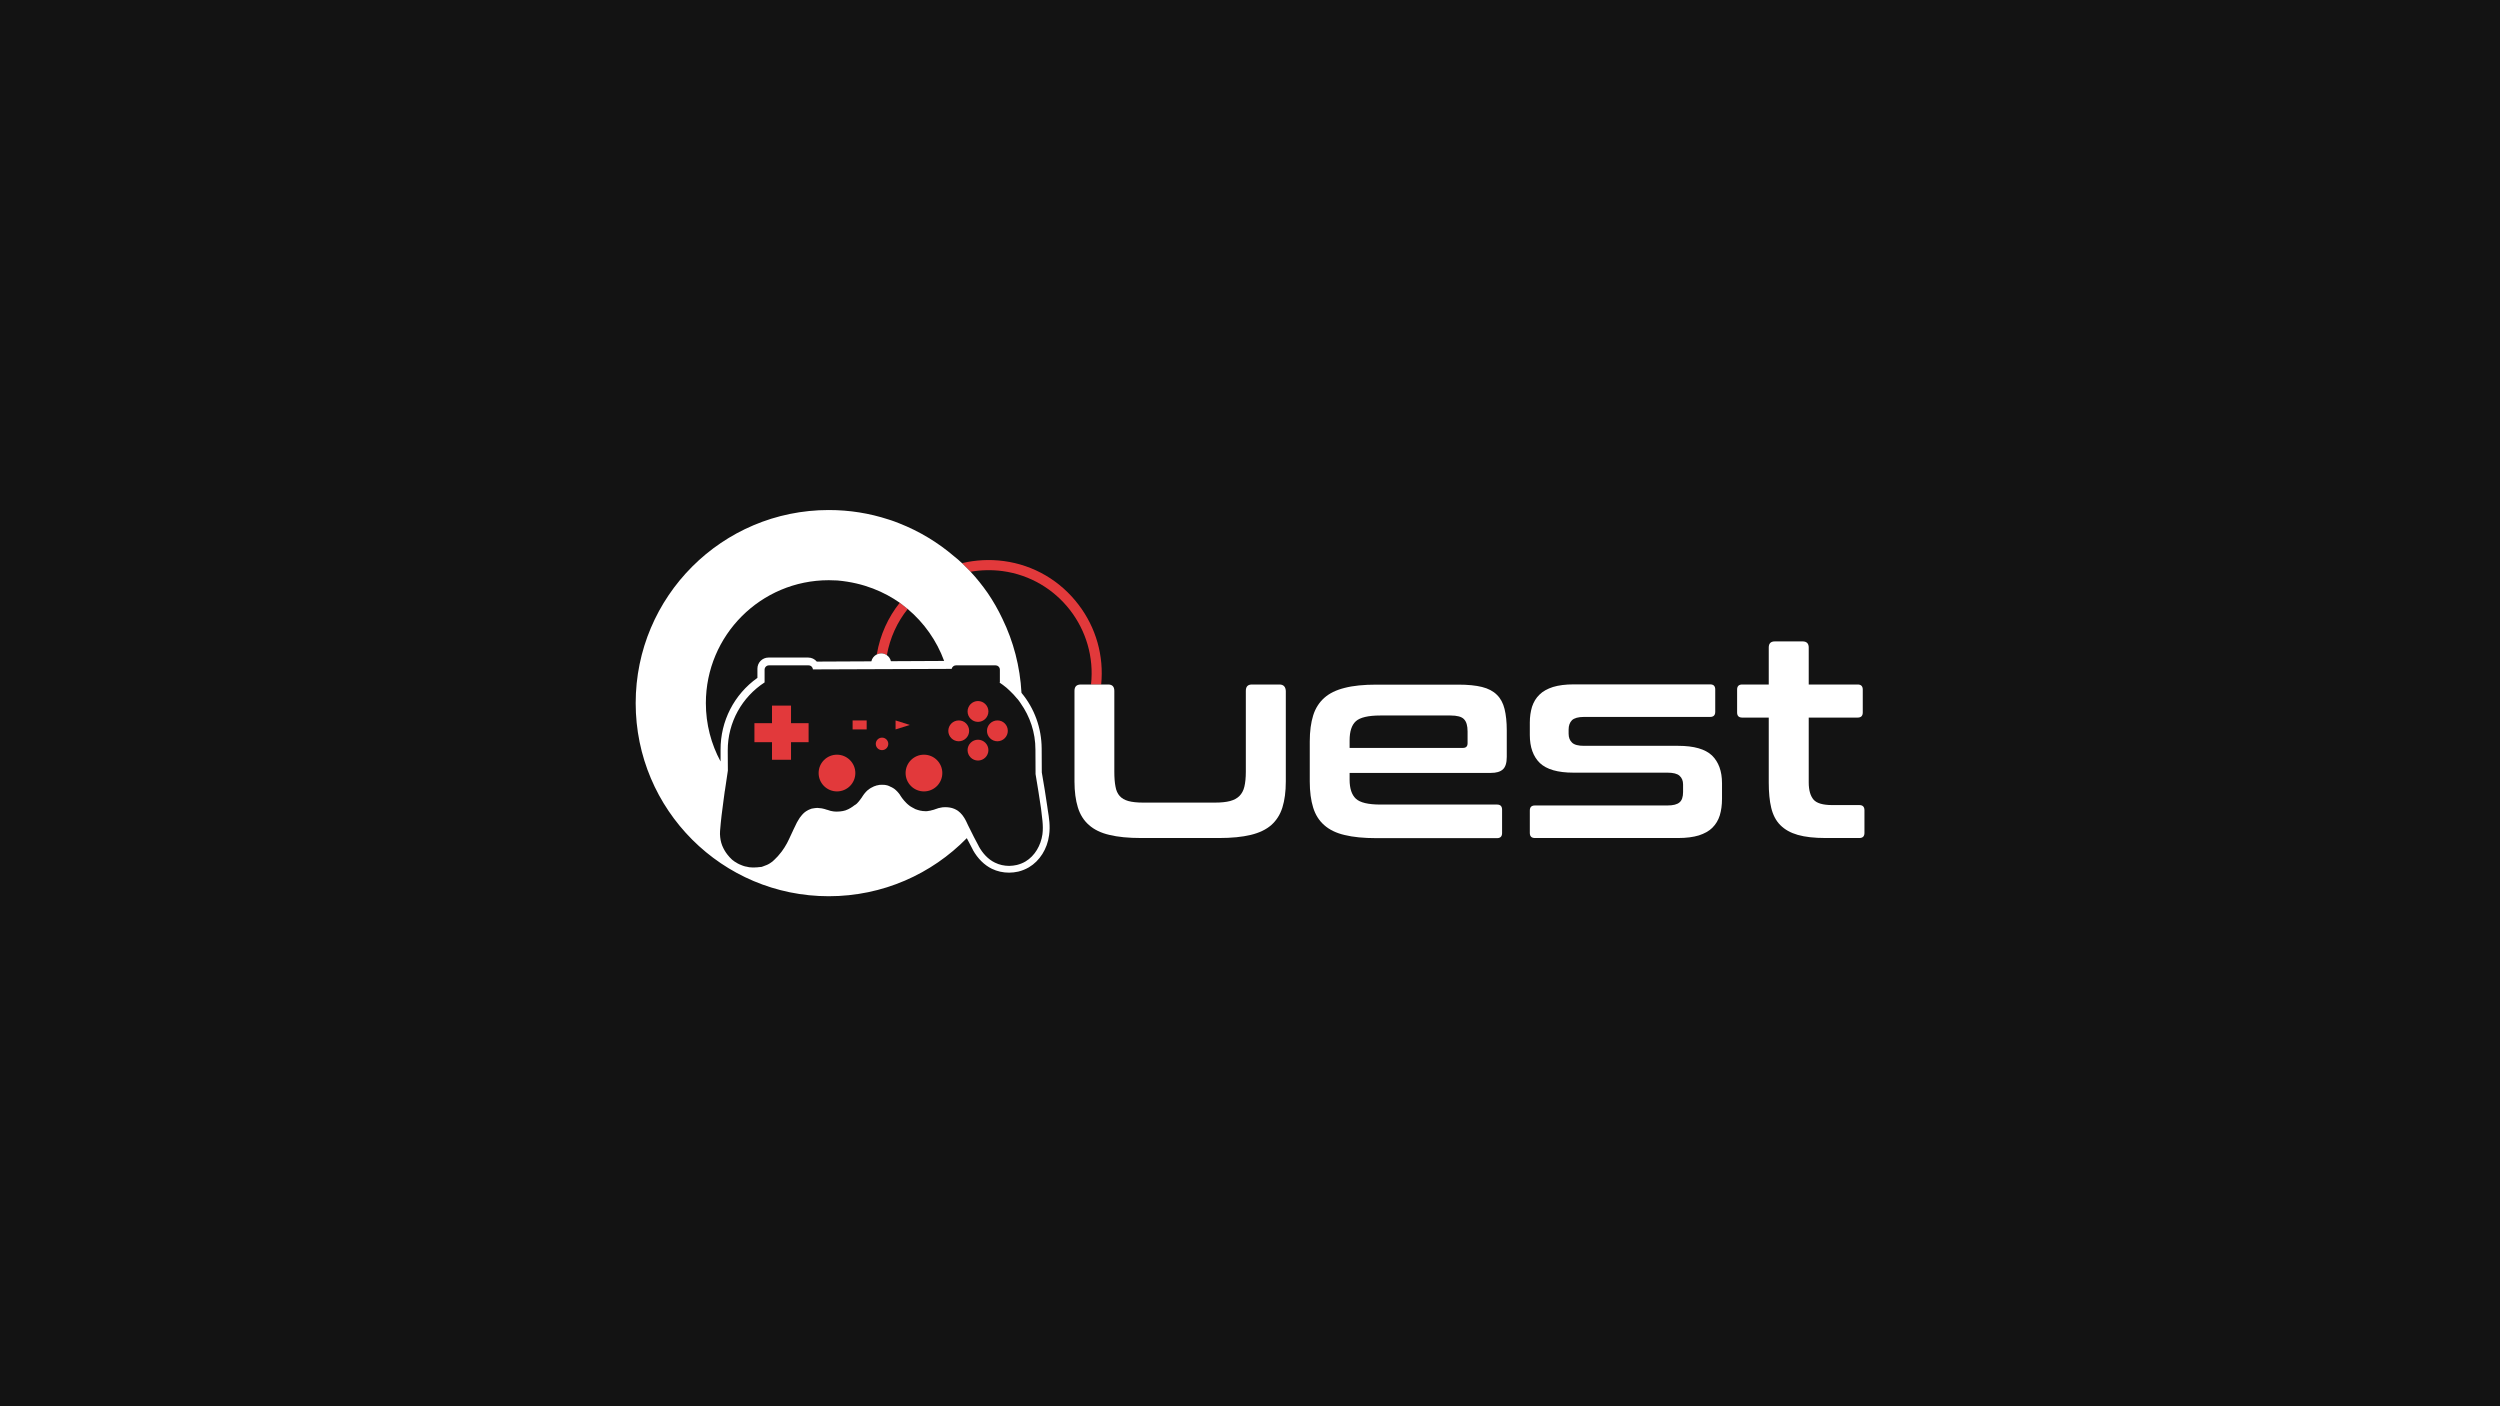 <?xml version="1.0" encoding="utf-8"?>
<!-- Generator: Adobe Illustrator 27.3.1, SVG Export Plug-In . SVG Version: 6.00 Build 0)  -->
<svg version="1.1" id="Layer_1" xmlns="http://www.w3.org/2000/svg" xmlns:xlink="http://www.w3.org/1999/xlink" x="0px" y="0px"
	 viewBox="0 0 1920 1080" style="enable-background:new 0 0 1920 1080;" xml:space="preserve">
<style type="text/css">
	.st0{fill:#131313;}
	.st1{fill:#E2393B;}
	.st2{fill:#FFFFFF;}
</style>
<rect x="-15.7" y="-22.1" class="st0" width="1963.9" height="1167.3"/>
<g>
	<g>
		<g>
			<polygon class="st1" points="621,555.4 621,570 607.5,570 607.5,583.5 592.9,583.5 592.9,570 579.4,570 579.4,555.4 592.9,555.4 
				592.9,541.9 607.5,541.9 607.5,555.4 			"/>
			<path class="st1" d="M759.1,576.1c0,4.4-3.6,8-8,8s-8-3.6-8-8c0-4.4,3.6-8,8-8S759.1,571.7,759.1,576.1z"/>
			<path class="st1" d="M759.1,546.4c0,4.4-3.6,8-8,8s-8-3.6-8-8c0-4.4,3.6-8,8-8S759.1,542,759.1,546.4z"/>
			<path class="st1" d="M774,561.3c0,4.4-3.6,8-8,8c-4.4,0-8-3.6-8-8c0-4.4,3.6-8,8-8C770.4,553.2,774,556.8,774,561.3z"/>
			<path class="st1" d="M744.3,561.3c0,4.4-3.6,8-8,8c-4.4,0-8-3.6-8-8c0-4.4,3.6-8,8-8C740.7,553.2,744.3,556.8,744.3,561.3z"/>
			<path class="st1" d="M723.7,593.7c0,7.8-6.3,14.1-14.1,14.1c-7.8,0-14.1-6.3-14.1-14.1c0-7.8,6.3-14.1,14.1-14.1
				C717.4,579.6,723.7,585.9,723.7,593.7z"/>
			<path class="st1" d="M656.9,593.7c0,7.8-6.3,14.1-14.1,14.1c-7.8,0-14.1-6.3-14.1-14.1c0-7.8,6.3-14.1,14.1-14.1
				C650.5,579.6,656.9,585.9,656.9,593.7z"/>
			<path class="st1" d="M682.2,571.3c0,2.6-2.1,4.8-4.8,4.8s-4.8-2.1-4.8-4.8c0-2.6,2.1-4.8,4.8-4.8S682.2,568.7,682.2,571.3z"/>
			<rect x="654.8" y="553.3" class="st1" width="10.8" height="6.9"/>
			<polygon class="st1" points="698.6,556.7 698.6,556.8 687.8,560.2 687.8,553.3 			"/>
		</g>
		<path class="st1" d="M828.4,464.5C814.4,446,794,434,771,430.9c-11.1-1.5-22-0.8-32.2,1.6c2.2,2.1,4.4,4.3,6.6,6.6
			c7.9-1.4,16.2-1.6,24.6-0.5c42.6,5.8,72.6,44.7,67.9,87.1h7.8C847.9,503.8,841.8,482.1,828.4,464.5z"/>
		<path class="st1" d="M676.7,501.8c1.7,0,3.2,0.5,4.4,1.4c2.4-13.4,8-25.5,16-35.5c-1.5-1.2-3-2.5-4.5-3.6
			c-0.5-0.4-1.1-0.8-1.6-1.2c-8.9,11.2-15.1,24.6-17.6,39.6C674.4,502.1,675.5,501.8,676.7,501.8z"/>
	</g>
	<path class="st2" d="M982.6,525.7h-21.1c-3.2,0-4.7,1.6-4.7,4.9v62.1c0,4.6-0.4,8.4-1.1,11.4c-0.7,3-2,5.4-3.8,7.2
		c-1.8,1.8-4.2,3.1-7.2,3.9c-3,0.8-6.9,1.2-11.6,1.2H878c-4.7,0-8.5-0.4-11.4-1.2c-2.9-0.8-5.1-2.1-6.7-3.9
		c-1.6-1.8-2.7-4.2-3.2-7.2c-0.6-3-0.9-6.8-0.9-11.4v-62.1c0-3.3-1.6-4.9-4.7-4.9h-5.4h-7.8h-7.8c-3.3,0-4.9,1.6-4.9,4.9v69.6
		c0,7.7,0.9,14.4,2.6,19.9c1.7,5.5,4.5,10,8.5,13.5c3.9,3.5,9.2,6.1,15.7,7.6c6.5,1.6,14.6,2.4,24.4,2.4h59.9
		c9.6,0,17.7-0.8,24.3-2.4c6.6-1.6,11.8-4.1,15.8-7.6c3.9-3.5,6.8-8,8.5-13.5c1.7-5.5,2.6-12.1,2.6-19.9v-69.6
		C987.3,527.4,985.7,525.7,982.6,525.7z"/>
	<path class="st2" d="M1155.5,544.5c-1.1-4.5-3.1-8.2-5.9-10.9c-2.8-2.8-6.6-4.8-11.4-6c-4.8-1.2-10.8-1.8-18.2-1.8h-62.9
		c-9.7,0-17.9,0.8-24.4,2.5c-6.5,1.6-11.8,4.2-15.7,7.7c-3.9,3.5-6.8,8-8.5,13.5c-1.7,5.5-2.6,12.1-2.6,19.9v30.9
		c0,7.7,0.9,14.4,2.6,19.9c1.7,5.5,4.5,10,8.5,13.5c3.9,3.5,9.2,6.1,15.7,7.6c6.5,1.6,14.6,2.4,24.4,2.4h92.6c2.6,0,3.9-1.3,3.9-3.9
		v-18c0-2.6-1.3-3.9-3.9-3.9h-89.6c-9.3,0-15.6-1.5-18.8-4.5c-3.2-3-4.8-7.9-4.8-14.6v-5.2h108.5c4.2,0,7.2-0.9,9.2-2.7
		c2-1.8,3-5,3-9.6v-20.4C1157.2,554.5,1156.6,549,1155.5,544.5z M1127.1,570.8c0,2.4-1.2,3.6-3.6,3.6h-87v-5.8
		c0-6.9,1.6-11.8,4.8-14.7c3.2-2.9,9.5-4.4,18.8-4.4h53.9c5,0,8.5,0.9,10.3,2.8c1.9,1.9,2.8,5,2.8,9.5V570.8z"/>
	<path class="st2" d="M1288.9,572.8h-72.4c-4.4,0-7.5-0.8-9.2-2.5c-1.7-1.6-2.6-3.9-2.6-6.8v-3.2c0-3.1,0.9-5.5,2.6-7.2
		c1.7-1.6,4.8-2.5,9.2-2.5h96.9c2.6,0,3.9-1.3,3.9-3.9v-17.2c0-2.6-1.3-3.9-3.9-3.9h-104.8c-6.3,0-11.6,0.7-15.9,2
		c-4.3,1.4-7.8,3.3-10.4,5.9c-2.7,2.6-4.5,5.7-5.7,9.3c-1.1,3.7-1.7,7.7-1.7,12.1v9.5c0,9.5,2.6,16.6,7.7,21.6
		c5.2,4.9,13.7,7.4,25.8,7.4h72.2c4.4,0,7.6,0.8,9.3,2.4c1.8,1.6,2.7,3.8,2.7,6.7v5.8c0,3.7-0.9,6.4-2.7,7.9
		c-1.8,1.6-4.9,2.4-9.3,2.4h-101.8c-2.6,0-3.9,1.3-3.9,3.9v17.2c0,2.6,1.3,3.9,3.9,3.9h110c6.3,0,11.6-0.7,15.9-2
		c4.3-1.4,7.8-3.3,10.4-5.9c2.6-2.6,4.5-5.7,5.7-9.5c1.1-3.7,1.7-7.9,1.7-12.7v-12c0-9.2-2.6-16.3-7.7-21.3
		C1309.6,575.3,1301,572.8,1288.9,572.8z"/>
	<path class="st2" d="M1428,618.3h-20.8c-7.2,0-12-1.4-14.4-4.2c-2.4-2.8-3.7-7.2-3.7-13.2v-49.8h37.6c2.6,0,3.9-1.3,3.9-3.9v-17.6
		c0-2.6-1.3-3.9-3.9-3.9h-37.6v-28.4c0-3.1-1.6-4.7-4.7-4.7h-21.3c-3.2,0-4.7,1.6-4.7,4.7v28.4H1338c-2.6,0-3.9,1.3-3.9,3.9v17.6
		c0,2.6,1.3,3.9,3.9,3.9h20.4v49.8c0,7.6,0.6,14.1,1.9,19.5c1.3,5.4,3.6,9.9,7,13.3c3.4,3.4,7.8,5.9,13.4,7.5
		c5.6,1.6,12.7,2.4,21.3,2.4h26c2.6,0,3.9-1.3,3.9-3.9v-17.6C1431.8,619.6,1430.6,618.3,1428,618.3z"/>
	<path class="st2" d="M804.7,622.1c-0.2-0.9-0.3-1.9-0.4-2.8c-1.2-7.8-2.5-16.9-4.2-26.1l-0.1-18.4c-0.1-15.8-5.6-30.8-15.5-42.7
		c-1.1-20.3-6.2-39.5-14.6-56.8c-3.4-7.2-7.2-13.8-11.3-19.8c-4.2-6-8.6-11.5-13.2-16.4c-2.2-2.3-4.4-4.5-6.6-6.6
		c-2-1.9-4-3.7-6.1-5.3c-12.4-10.6-26.6-19.2-42.1-25.3c-5.2-2.1-8.4-3-8.4-3h0c-14.4-4.7-29.7-7.2-45.7-7.2
		c-81.9,0-148.3,66.4-148.3,148.3c0,81.9,66.4,148.3,148.3,148.3c41.5,0,79.1-17.1,106-44.6c1.5,2.9,3,5.9,4.6,8.8l0.1,0.2l0,0.1
		c3.7,6.6,8.8,11.6,14.5,14.4c4.1,2,8.6,3,13.3,3c2.3,0,4.7-0.3,7-0.8c2.9-0.7,5.6-1.8,8.2-3.3c8.3-4.9,14.1-14.1,15.5-24.6
		C806.7,634.6,805.7,628.2,804.7,622.1z M636.5,445.6c2.2,0,4.5,0.1,6.6,0.2c20.6,1.8,36.3,9,47.9,17.1c0.5,0.4,1.1,0.8,1.6,1.2
		c1.6,1.2,3.1,2.4,4.5,3.6c12.5,10.5,22.3,24.3,28,39.9l-40.9,0.2c-0.4-1.9-1.5-3.5-3.1-4.6c-1.2-0.9-2.8-1.4-4.4-1.4
		c-1.2,0-2.3,0.3-3.3,0.8c-2.1,1-3.7,3-4.2,5.3l-41.9,0.2c-1.6-1.9-3.9-3.1-6.6-3.1h-30.5c-4.7,0-8.5,3.8-8.5,8.5v7.1
		c-17.9,12.7-28.4,33.2-28.3,55.2l0,9c-7.2-13.3-11.3-28.6-11.3-44.8C542.1,487.9,584.3,445.6,636.5,445.6z M800.6,640.7
		c-1.2,8.5-5.8,16.6-13,20.9c-2,1.2-4.3,2.1-6.7,2.7c-1.9,0.4-3.9,0.7-5.8,0.7c-3.8,0-7.6-0.8-11-2.5c-5.4-2.6-9.5-7.3-12.4-12.5
		c0,0,0,0,0-0.1c-2.5-4.5-4.8-9.2-7.1-13.8c-0.4-0.7-0.7-1.5-1.1-2.2c-0.5-1.1-1.1-2.3-1.6-3.4c-1.6-3.2-3.6-5.9-6.2-7.8
		c-1.8-1.2-3.8-2.1-6.2-2.5c-0.5-0.1-1.1-0.2-1.6-0.2c-0.1,0-0.3,0-0.4,0c-0.4,0-0.8-0.1-1.1-0.1c-0.1,0-0.2,0-0.2,0
		c-0.1,0-0.2,0-0.3,0c-0.5,0-0.9,0-1.4,0.1c-0.2,0-0.3,0-0.5,0c-0.6,0.1-1.2,0.2-1.7,0.3c-0.1,0-0.3,0.1-0.4,0.1
		c-0.5,0.1-0.9,0.2-1.4,0.3c-0.2,0.1-0.4,0.1-0.5,0.2c-0.6,0.2-1.2,0.4-1.8,0.6c-0.6,0.2-1.3,0.5-1.9,0.6c-0.2,0.1-0.3,0.1-0.5,0.1
		c-0.5,0.1-0.9,0.3-1.4,0.4c-0.3,0.1-0.5,0.1-0.8,0.1c-0.4,0.1-0.7,0.1-1.1,0.2c-0.3,0-0.6,0-0.9,0.1c-0.3,0-0.6,0-0.9,0
		c-0.4,0-0.9,0-1.3-0.1c-0.2,0-0.4,0-0.6,0c-0.6-0.1-1.1-0.2-1.7-0.3c-0.1,0-0.2,0-0.2,0c-1.3-0.3-2.6-0.7-3.9-1.2
		c-0.4-0.2-0.8-0.4-1.1-0.6c-0.5-0.2-1-0.5-1.5-0.8c-0.5-0.3-1-0.6-1.5-0.9c-0.2-0.1-0.3-0.3-0.5-0.4c-0.6-0.5-1.2-0.9-1.8-1.5
		c-0.2-0.2-0.4-0.4-0.6-0.6c-0.5-0.5-1-1-1.5-1.6c-0.3-0.4-0.6-0.7-0.9-1.1c-0.3-0.3-0.5-0.6-0.8-1c-0.5-0.7-1-1.4-1.5-2.2
		c0,0,0,0,0-0.1c0,0,0,0,0,0c-1.3-1.9-2.8-3.5-4.5-4.8c-0.4-0.3-0.7-0.5-1.1-0.7c0,0,0,0,0,0c-0.4-0.3-0.9-0.5-1.3-0.7
		c0,0-0.1,0-0.1,0c-0.3-0.1-0.6-0.3-0.8-0.4c-0.1-0.1-0.3-0.1-0.4-0.2c-0.2-0.1-0.5-0.2-0.7-0.3h0c-0.2-0.1-0.3-0.1-0.5-0.2
		c-0.3-0.1-0.5-0.2-0.8-0.2c-0.1,0-0.3-0.1-0.4-0.1c-0.2-0.1-0.4-0.1-0.6-0.1c0,0,0,0,0,0c-0.2,0-0.4-0.1-0.5-0.1
		c-0.6-0.1-1.2-0.1-1.9-0.1c-0.1,0-0.3,0-0.4,0c-0.1,0-0.1,0-0.2,0c-0.6,0-1.2,0.1-1.8,0.1c-0.1,0-0.3,0-0.4,0.1
		c-0.6,0.1-1.3,0.2-1.9,0.4c-0.1,0-0.2,0-0.2,0.1c-0.6,0.2-1.2,0.4-1.8,0.6c-0.1,0-0.1,0-0.1,0.1c-0.6,0.3-1.2,0.6-1.8,0.9
		c-0.1,0-0.1,0.1-0.2,0.1c-0.3,0.2-0.5,0.3-0.8,0.5c-0.1,0.1-0.2,0.1-0.3,0.2c-0.4,0.3-0.8,0.6-1.2,0.9c-0.2,0.2-0.4,0.3-0.6,0.5
		c-0.2,0.1-0.3,0.3-0.5,0.5c-0.2,0.2-0.5,0.5-0.7,0.7c-0.1,0.1-0.2,0.2-0.2,0.3c-0.3,0.3-0.5,0.6-0.8,0.9c-0.3,0.4-0.5,0.7-0.8,1.1
		c-0.3,0.4-0.5,0.8-0.8,1.2c-0.2,0.2-0.3,0.5-0.5,0.8c-0.2,0.3-0.4,0.6-0.7,0.9c-0.1,0.2-0.3,0.4-0.4,0.6c-0.2,0.3-0.5,0.6-0.8,1
		c-0.1,0.2-0.3,0.3-0.4,0.5c-0.4,0.5-0.8,0.9-1.2,1.3c0,0,0,0,0,0c-0.3,0.3-0.6,0.6-1,0.8c-0.2,0.2-0.4,0.4-0.6,0.5c0,0,0,0-0.1,0
		c0,0,0,0,0,0c0,0,0,0-0.1,0c-0.5,0.4-1.1,0.8-1.6,1.2c-0.4,0.2-0.7,0.5-1.1,0.7c0,0-0.1,0-0.1,0.1c-0.6,0.4-1.2,0.7-1.8,1
		c-0.1,0.1-0.2,0.1-0.4,0.2c-0.6,0.3-1.2,0.5-1.9,0.8c-0.1,0-0.2,0.1-0.3,0.1c-0.7,0.2-1.3,0.4-2,0.5c0,0-0.1,0-0.1,0
		c-0.7,0.1-1.4,0.2-2.1,0.3c-0.1,0-0.2,0-0.2,0c-0.7,0.1-1.3,0.1-2,0.1c-0.2,0-0.4,0-0.7,0c-0.5,0-1.1-0.1-1.6-0.1
		c-0.2,0-0.5-0.1-0.7-0.1c-0.5-0.1-1.1-0.2-1.6-0.3c0,0-0.1,0-0.1,0c-0.2-0.1-0.4-0.1-0.7-0.2c-0.3-0.1-0.6-0.2-0.9-0.3
		c-0.4-0.1-0.9-0.2-1.3-0.4c0,0-0.1,0-0.1,0c-0.6-0.2-1.3-0.4-1.9-0.6c-0.6-0.2-1.1-0.3-1.7-0.4c-0.2,0-0.3-0.1-0.5-0.1
		c-0.3-0.1-0.6-0.1-0.9-0.1h0c-0.3-0.1-0.7-0.1-1-0.1c-0.3,0-0.6,0-0.9-0.1h0c-0.2,0-0.5,0-0.8,0c-0.1,0-0.1,0-0.2,0
		c-0.4,0-0.8,0-1.2,0.1c-0.2,0-0.5,0-0.7,0.1c-0.4,0.1-0.8,0.1-1.2,0.2c-0.2,0-0.4,0.1-0.6,0.1c-0.4,0.1-0.8,0.2-1.1,0.4
		c0,0,0,0,0,0c-0.1,0-0.2,0.1-0.3,0.1c-0.5,0.2-0.9,0.4-1.4,0.6c-0.2,0.1-0.4,0.2-0.5,0.3c-1.6,0.8-3,2-4.3,3.5
		c-1.2,1.3-2.2,2.8-3.2,4.6c-0.2,0.3-0.3,0.6-0.5,0.9c0,0,0,0.1-0.1,0.1c-1,2.1-2.1,4.3-3.1,6.4c0,0,0,0,0,0.1
		c-0.1,0.3-0.2,0.5-0.4,0.8c-0.9,1.9-1.8,3.9-2.7,5.8c-0.5,1-1,2-1.5,3c-1.2,2.2-2.5,4.3-4,6.3c-0.2,0.3-0.5,0.7-0.8,1
		c-1.4,1.9-3,3.6-4.8,5.3c-1,1.1-2.2,2-3.5,2.8c-0.3,0.2-0.6,0.4-1,0.6c-0.4,0.2-0.8,0.4-1.2,0.6c-1.1,0.5-2.2,0.9-3.4,1.3
		c-0.3,0.1-0.6,0.2-0.9,0.3c-0.1,0-0.1,0-0.2,0c-0.7,0.1-1.4,0.2-2.2,0.2c-0.2,0-0.5,0-0.7,0.1c-0.8,0.1-1.5,0.1-2.2,0.1
		c-0.6,0-1.1,0-1.6,0c-0.1,0-0.2,0-0.2,0c-0.5,0-0.9-0.1-1.4-0.1c-0.1,0-0.2,0-0.4,0c-0.4-0.1-0.8-0.1-1.2-0.2c-0.1,0-0.3,0-0.4-0.1
		c-0.5-0.1-0.9-0.2-1.4-0.3c-0.1,0-0.1,0-0.2,0c-0.5-0.1-1-0.3-1.5-0.4c-0.1,0-0.2-0.1-0.2-0.1c-0.4-0.1-0.8-0.3-1.2-0.4
		c-0.1-0.1-0.3-0.1-0.4-0.2c-0.3-0.1-0.7-0.3-1-0.4c-0.2-0.1-0.3-0.1-0.5-0.2c-0.3-0.2-0.6-0.3-1-0.5c-0.1-0.1-0.3-0.1-0.4-0.2
		c-0.4-0.2-0.9-0.5-1.3-0.8c-0.1-0.1-0.2-0.2-0.4-0.2c-0.3-0.2-0.6-0.4-0.9-0.6c-0.2-0.1-0.4-0.3-0.5-0.4c-0.2-0.2-0.5-0.4-0.7-0.5
		c-0.2-0.2-0.4-0.3-0.6-0.5c-0.2-0.2-0.4-0.4-0.6-0.6c-0.2-0.2-0.4-0.4-0.6-0.6c-0.2-0.2-0.3-0.3-0.5-0.5c-0.2-0.2-0.4-0.4-0.6-0.7
		c-1.7-1.9-3.1-4-4.2-6.2c-1.4-2.7-2.2-5.6-2.5-8.6c-0.2-1.5-0.2-3.1-0.1-4.7c0.6-7.9,1.6-15.9,2.7-23.8c0.3-2.2,0.6-4.5,0.9-6.7
		c0-0.1,0-0.3,0.1-0.4c0.7-5.2,1.5-10.3,2.3-15.5l-0.1-15.3c-0.1-22,11.2-41.3,28.3-52.4v-9.8c0-1.8,1.5-3.3,3.3-3.3h30.5
		c1.8,0,3.2,1.4,3.3,3.1l106.6-0.4c0.1-0.8,0.6-1.4,1.1-1.9c0.6-0.5,1.3-0.8,2.1-0.8h30.5c0.6,0,1.1,0.2,1.6,0.4
		c1,0.6,1.7,1.6,1.7,2.9v9.8h-0.4c0,0,0,0,0,0c0.5,0.3,0.9,0.7,1.4,1c0.4,0.3,0.9,0.6,1.3,0.9c0.5,0.4,0.9,0.7,1.4,1.1
		c0.5,0.4,0.9,0.7,1.4,1.1c0.4,0.4,0.8,0.7,1.2,1.1c0.5,0.4,0.9,0.8,1.4,1.3c0.4,0.4,0.7,0.7,1.1,1.1c0.5,0.5,1,1,1.5,1.5
		c0.3,0.3,0.6,0.6,0.9,1c0.6,0.7,1.3,1.4,1.9,2.2c0.1,0.1,0.3,0.3,0.4,0.4c0.7,0.9,1.5,1.8,2.1,2.8c0.1,0.2,0.3,0.4,0.4,0.6
		c7.1,10.1,11.3,22.3,11.3,35.5l0.1,18.8c1.5,8.8,2.9,17.6,4.2,26.4C800.1,626.9,801.5,633.7,800.6,640.7z"/>
</g>
</svg>
